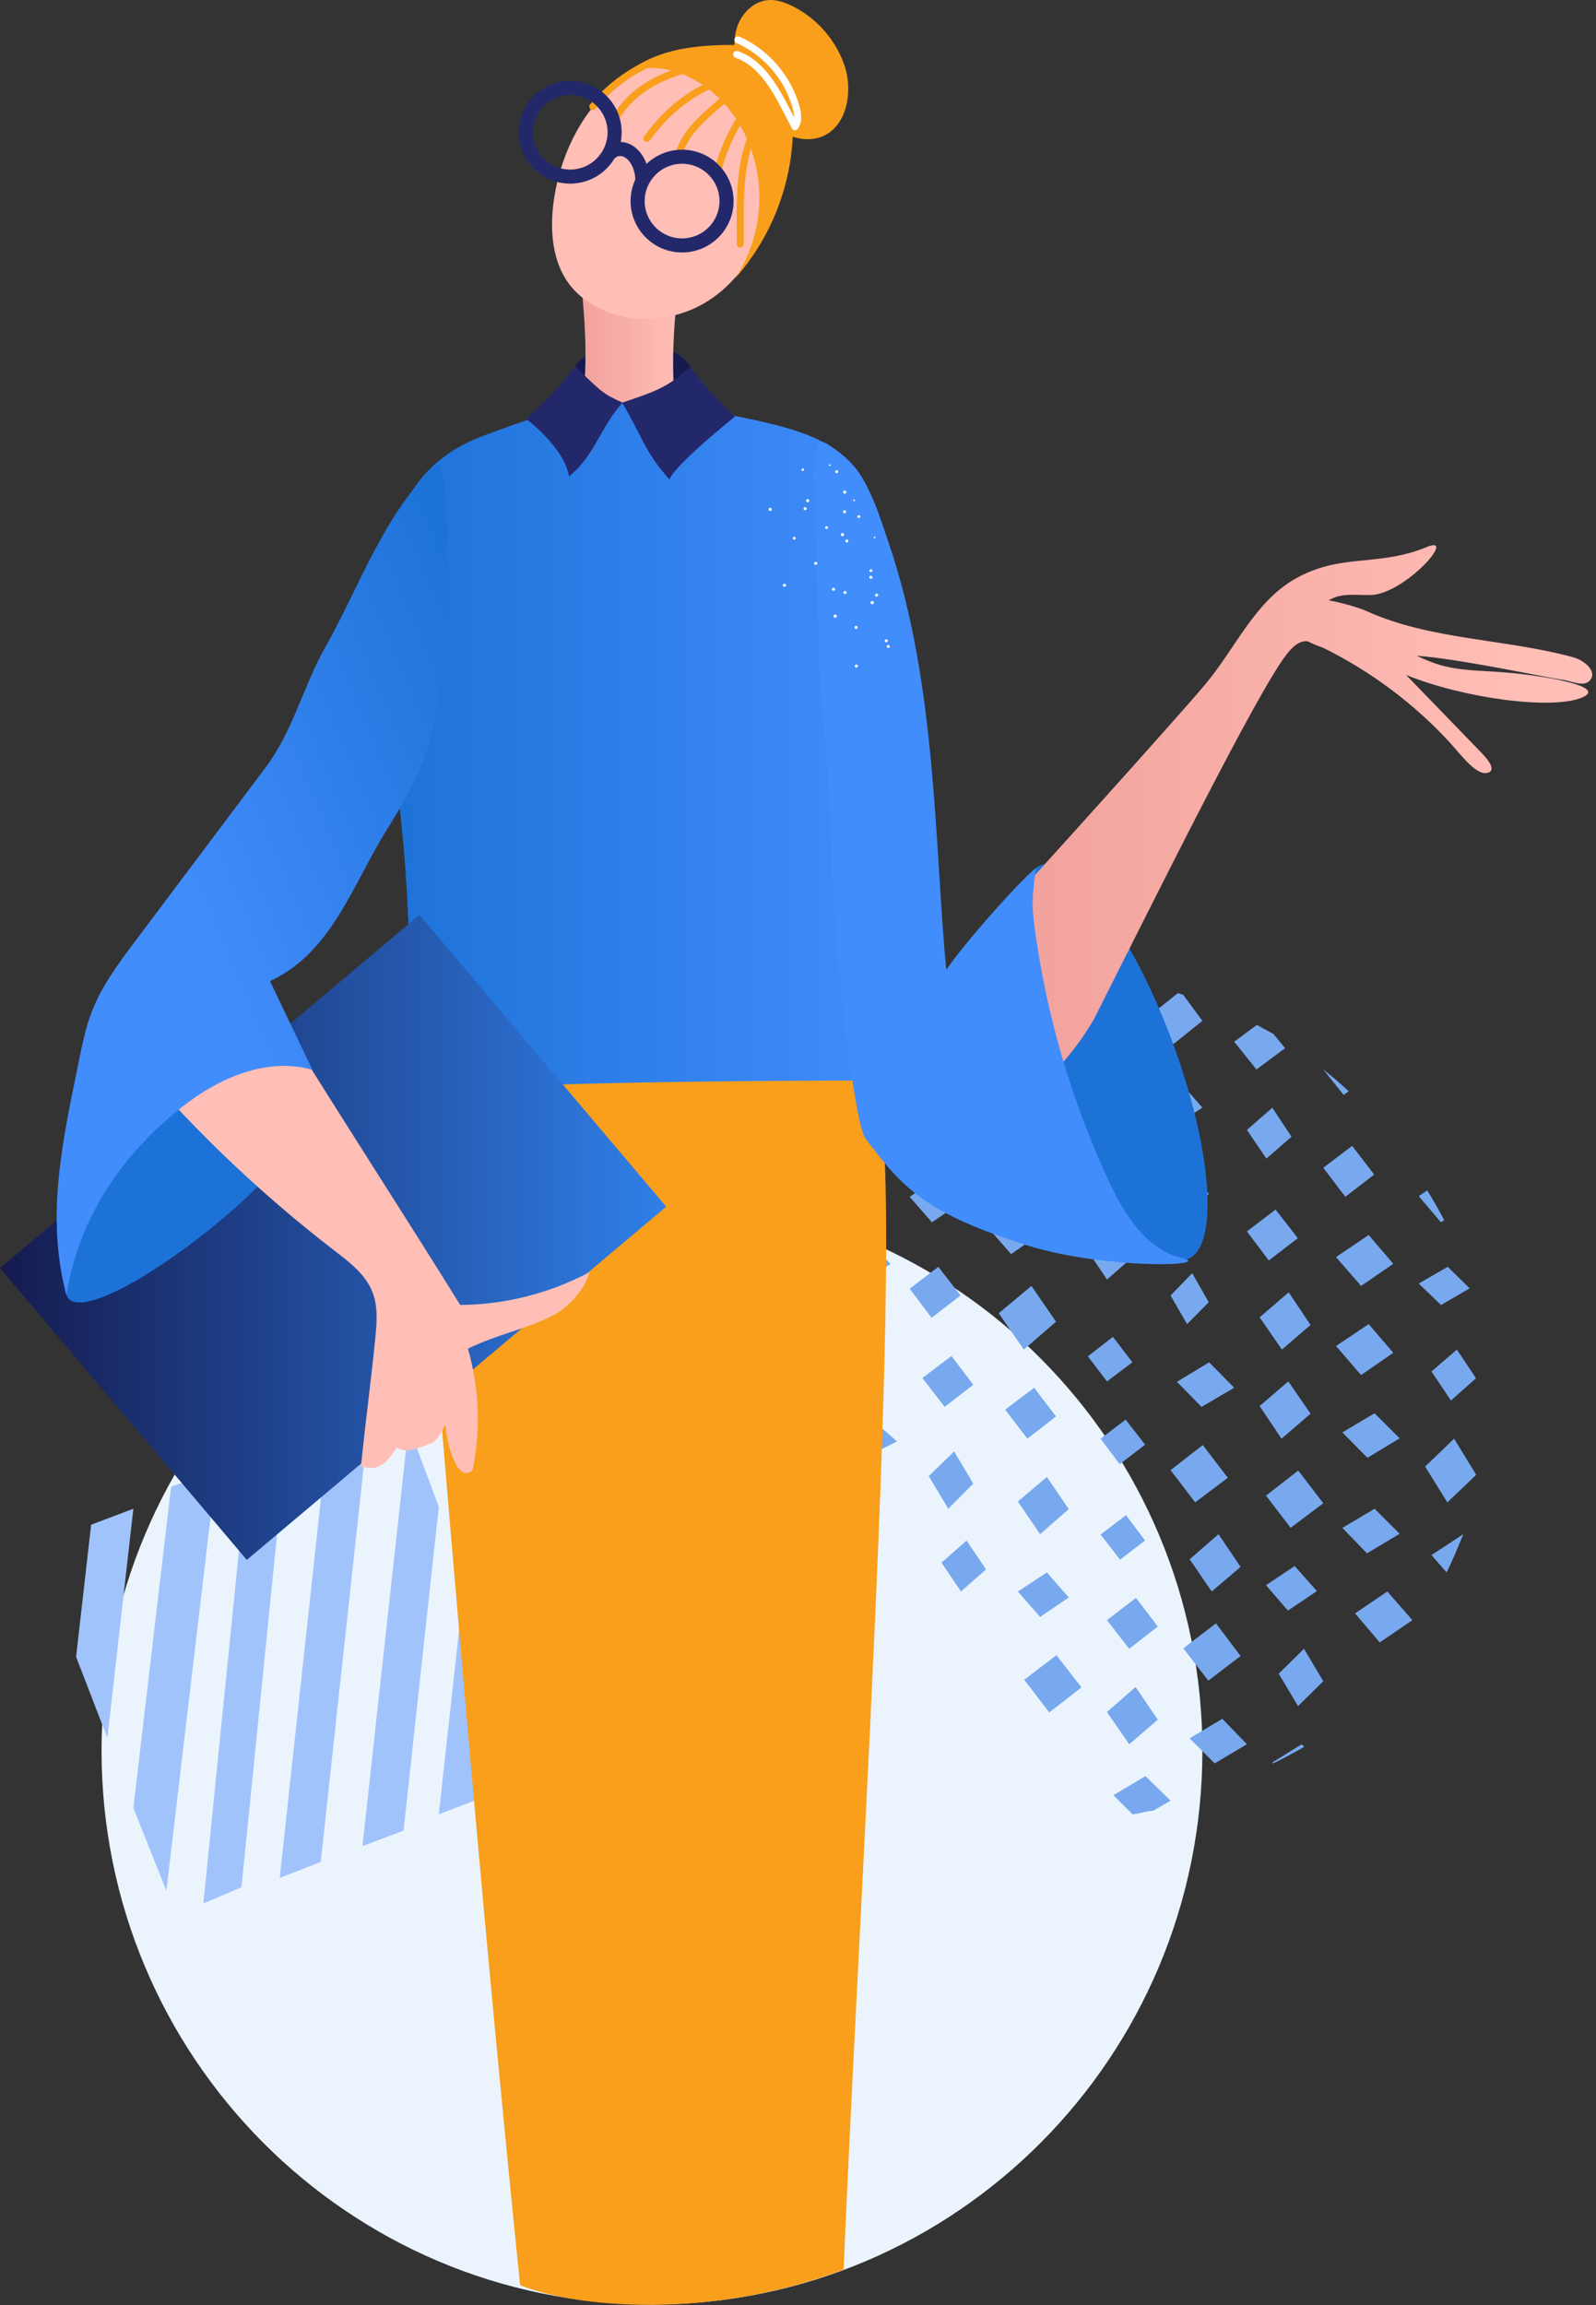 <svg width="302" height="436" viewBox="0 0 302 436" fill="none" xmlns="http://www.w3.org/2000/svg">
<rect x="0" y="0" width="302" height="436" fill="#333333" stroke="none"/>
<path d="M123.367 435.871C180.889 435.871 227.519 388.971 227.519 331.118C227.519 273.264 180.889 226.364 123.367 226.364C65.846 226.364 19.216 273.264 19.216 331.118C19.216 388.971 65.846 435.871 123.367 435.871Z" fill="#EBF4FD"/>
<path d="M240.763 333.342L240.918 333.526C242.924 332.546 244.854 331.505 246.784 330.403L246.32 329.913L240.763 333.342Z" fill="#78A9EF"/>
<path d="M273.727 297.404C274.911 295.051 275.898 292.615 276.885 290.179L270.865 294.127L273.727 297.404Z" fill="#78A9EF"/>
<path d="M262.512 301.016L267.253 306.434L261.072 310.648L256.416 305.155L262.512 301.016Z" fill="#78A9EF"/>
<path d="M246.746 311.852L250.396 317.985L245.617 322.689L241.967 316.557L246.746 311.852Z" fill="#78A9EF"/>
<path d="M231.291 325.097L235.947 329.904L229.851 333.526L225.11 328.785L231.291 325.097Z" fill="#78A9EF"/>
<path d="M218.281 342.448L221.498 340.578L216.757 335.934L210.662 339.546L214.302 343.158C214.641 343.093 214.895 343.093 215.233 343.029C216.249 342.771 217.265 342.577 218.281 342.448Z" fill="#78A9EF"/>
<path d="M269.661 277.386L273.875 284.159L279.293 278.985V278.891L275.154 272.118L269.661 277.386Z" fill="#78A9EF"/>
<path d="M258.664 293.791L254.008 288.985L260.103 285.363L264.844 290.104L258.664 293.791Z" fill="#78A9EF"/>
<path d="M243.698 304.628L239.559 299.821L244.977 296.2L249.192 300.941L243.698 304.628Z" fill="#78A9EF"/>
<path d="M228.647 317.873L223.906 311.777L230.086 307.036L234.743 313.216L228.647 317.873Z" fill="#78A9EF"/>
<path d="M213.672 329.913L209.458 323.818L214.876 319.077L219.09 325.257L213.672 329.913Z" fill="#78A9EF"/>
<path d="M275.672 255.261L279.293 260.68L274.552 264.894L270.865 259.4L275.672 255.261Z" fill="#78A9EF"/>
<path d="M260.103 267.302L264.844 272.043L258.749 275.73L254.008 270.924L260.103 267.302Z" fill="#78A9EF"/>
<path d="M245.655 278.139L250.396 284.319L244.215 288.975L239.559 282.88L245.655 278.139Z" fill="#78A9EF"/>
<path d="M230.571 290.179L234.743 296.359L229.282 301.016L225.11 294.92L230.571 290.179Z" fill="#78A9EF"/>
<path d="M214.951 302.22L219.09 307.638L213.672 311.852L209.458 306.434L214.951 302.22Z" fill="#78A9EF"/>
<path d="M199.9 313.056L204.641 319.152L198.546 323.893L193.805 317.713L199.9 313.056Z" fill="#78A9EF"/>
<path d="M272.671 246.833L268.457 242.769L273.95 239.609L278.089 243.672L272.671 246.833Z" fill="#78A9EF"/>
<path d="M257.545 260.078L252.804 254.584L258.984 250.445L263.64 255.864L257.545 260.078Z" fill="#78A9EF"/>
<path d="M242.494 272.118L238.355 265.938L243.773 261.282L247.987 267.377L242.494 272.118Z" fill="#78A9EF"/>
<path d="M226.154 284.159L221.498 278.063L227.594 273.322L232.335 279.503L226.154 284.159Z" fill="#78A9EF"/>
<path d="M211.941 294.996L208.253 290.255L213.06 286.567L216.682 291.374L211.941 294.996Z" fill="#78A9EF"/>
<path d="M196.815 305.832L192.601 301.025L198.094 297.404L202.233 302.145L196.815 305.832Z" fill="#78A9EF"/>
<path d="M272.661 231.18L273.273 230.774C272.279 228.88 271.209 226.986 270.062 225.16L268.457 226.242L272.661 231.18Z" fill="#78A9EF"/>
<path d="M258.984 233.588L263.64 239.039L257.545 243.221L252.804 237.77L258.984 233.588Z" fill="#78A9EF"/>
<path d="M243.849 244.425L247.987 250.605L242.569 255.261L238.355 249.166L243.849 244.425Z" fill="#78A9EF"/>
<path d="M228.798 257.669L233.539 262.476L227.358 266.098L222.702 261.357L228.798 257.669Z" fill="#78A9EF"/>
<path d="M212.994 268.506L216.682 273.247L211.875 276.935L208.253 272.128L212.994 268.506Z" fill="#78A9EF"/>
<path d="M198.094 279.343L202.233 285.438L196.815 290.179L192.601 283.999L198.094 279.343Z" fill="#78A9EF"/>
<path d="M182.893 291.383L186.58 296.834L181.839 301.016L178.152 295.565L182.893 291.383Z" fill="#78A9EF"/>
<path d="M254.568 226.364L250.396 220.87L255.857 216.731L260.029 222.15L254.568 226.364Z" fill="#78A9EF"/>
<path d="M241.366 228.772L245.58 234.19L240.086 238.404L235.947 232.911L241.366 228.772Z" fill="#78A9EF"/>
<path d="M225.594 240.813L228.722 246.306L224.627 250.445L221.498 245.027L225.594 240.813Z" fill="#78A9EF"/>
<path d="M209.467 261.282L205.846 256.541L210.587 252.853L214.274 257.66L209.467 261.282Z" fill="#78A9EF"/>
<path d="M194.407 272.118L190.192 266.625L195.686 262.486L199.825 267.904L194.407 272.118Z" fill="#78A9EF"/>
<path d="M179.431 285.363L175.744 279.183L180.55 274.526L184.172 280.622L179.431 285.363Z" fill="#78A9EF"/>
<path d="M255.212 206.391C253.656 204.974 252.026 203.558 250.396 202.283L254.249 207.099L255.212 206.391Z" fill="#78A9EF"/>
<path d="M239.635 219.14L235.947 213.721L240.754 209.507L244.376 215.001L239.635 219.14Z" fill="#78A9EF"/>
<path d="M225.101 220.344L228.723 225.837L223.982 229.976L220.294 224.558L225.101 220.344Z" fill="#78A9EF"/>
<path d="M209.467 242.017L205.846 236.598L210.587 232.384L214.274 237.803L209.467 242.017Z" fill="#78A9EF"/>
<path d="M193.73 255.261L188.989 248.394L195.169 243.221L199.825 249.994L193.73 255.261Z" fill="#78A9EF"/>
<path d="M178.754 266.098L174.54 260.647L180.034 256.466L184.173 261.917L178.754 266.098Z" fill="#78A9EF"/>
<path d="M165.067 268.506L169.724 272.626L163.628 275.73L158.887 271.667L165.067 268.506Z" fill="#78A9EF"/>
<path d="M237.753 202.283L243.172 198.249L240.989 195.583C239.936 195.007 238.882 194.431 237.829 193.854L233.539 197.024L237.753 202.283Z" fill="#78A9EF"/>
<path d="M222.025 213.119L217.886 208.378L223.305 204.691L227.519 209.498L222.025 213.119Z" fill="#78A9EF"/>
<path d="M207.125 226.364L203.438 220.946L208.244 216.731L211.866 222.225L207.125 226.364Z" fill="#78A9EF"/>
<path d="M191.322 237.2L186.581 231.782L192.761 227.568L197.417 232.986L191.322 237.2Z" fill="#78A9EF"/>
<path d="M176.271 249.241L172.132 243.748L177.55 239.609L181.764 245.027L176.271 249.241Z" fill="#78A9EF"/>
<path d="M161.135 260.078L156.479 255.271L162.575 251.649L167.316 256.39L161.135 260.078Z" fill="#78A9EF"/>
<path d="M222.058 197.466L227.519 193.081L223.878 188.147C223.499 188.069 223.195 187.912 222.892 187.834L217.886 191.828L222.058 197.466Z" fill="#78A9EF"/>
<path d="M207.652 208.303L203.438 202.809L208.856 198.67L213.07 204.089L207.652 208.303Z" fill="#78A9EF"/>
<path d="M193.278 210.711L197.417 216.129L191.999 220.344L187.785 214.85L193.278 210.711Z" fill="#78A9EF"/>
<path d="M177.55 222.752L181.764 227.493L176.346 231.18L172.132 226.373L177.55 222.752Z" fill="#78A9EF"/>
<path d="M163.252 233.588L168.52 239.082L161.653 243.221L156.479 237.803L163.252 233.588Z" fill="#78A9EF"/>
<path d="M148.041 244.425L151.663 250.605L146.922 255.261L143.234 249.166L148.041 244.425Z" fill="#78A9EF"/>
<path d="M205.244 191.446L210.662 187.48L208.254 184.576C206.824 184.434 205.319 184.293 203.889 184.222L201.029 186.276L205.244 191.446Z" fill="#78A9EF"/>
<path d="M189.591 203.487L185.376 198.068L190.87 193.854L195.009 199.273L189.591 203.487Z" fill="#78A9EF"/>
<path d="M175.142 216.731L170.928 209.864L176.421 204.691L180.56 211.464L175.142 216.731Z" fill="#78A9EF"/>
<path d="M159.931 226.364L155.275 221.557L161.37 217.936L166.111 222.677L159.931 226.364Z" fill="#78A9EF"/>
<path d="M144.965 238.404L140.826 232.986L146.244 228.772L150.459 234.266L144.965 238.404Z" fill="#78A9EF"/>
<path d="M192.601 184.222C191.374 184.351 190.216 184.609 188.989 184.996L190.147 187.834L192.601 184.222Z" fill="#78A9EF"/>
<path d="M175.067 198.671L170.928 192.575L176.346 187.834L180.56 194.014L175.067 198.671Z" fill="#78A9EF"/>
<path d="M159.931 209.507L155.275 204.089L161.37 199.875L166.111 205.368L159.931 209.507Z" fill="#78A9EF"/>
<path d="M145.04 221.548L140.826 216.129L146.32 211.915L150.459 217.333L145.04 221.548Z" fill="#78A9EF"/>
<path d="M136.01 229.417L131.061 223.956L129.736 224.79C128.587 226.535 127.438 228.279 126.377 230.099L129.559 233.588L136.01 229.417Z" fill="#78A9EF"/>
<path d="M97.86 327.505L96.276 337.138L102.296 335.605L97.86 327.505Z" fill="#A1C3FC"/>
<path d="M88.073 297.404L83.031 343.158L90.857 340.154L93.867 313.117L88.073 297.404Z" fill="#A1C3FC"/>
<path d="M77.325 269.71L68.582 349.178L76.362 346.241L83.031 285.001L77.325 269.71Z" fill="#A1C3FC"/>
<path d="M62.023 271.467L52.929 355.199L60.692 352.162L69.786 268.506L62.023 271.467Z" fill="#A1C3FC"/>
<path d="M46.925 276.283L38.48 360.015L45.689 356.978L54.133 273.322L46.925 276.283Z" fill="#A1C3FC"/>
<path d="M32.373 281.207L25.236 341.959L31.481 357.607L40.889 278.139L32.373 281.207Z" fill="#A1C3FC"/>
<path d="M17.243 288.384L14.399 313.38L20.317 328.709L25.236 285.363L17.243 288.384Z" fill="#A1C3FC"/>
<path d="M128.785 89.837L138.989 91.509L148.05 88.432L137.03 86.693L128.785 89.837Z" fill="#428DFC"/>
<path d="M100.737 418.467H101.626C101.334 420.058 101.037 421.65 100.737 423.241V418.467Z" fill="white"/>
<path d="M108.724 69.39C110.214 67.264 113.319 65.342 119.629 65.342C125.939 65.342 128.701 66.486 130.632 69.288C132.209 71.581 125.702 75.538 119.391 75.538C113.08 75.538 107.128 71.67 108.724 69.39Z" fill="#151A4F"/>
<path d="M109.442 80.726L128.58 81.865C126.59 71.457 127.359 62.183 128.675 51.002L109.633 49.956C110.547 59.513 111.787 69.649 109.442 80.726Z" fill="url(#paint0_linear)"/>
<path d="M162.571 89.463C158.355 83.386 150.861 81.26 143.635 79.631C135.315 77.758 126.373 76.243 117.765 76.178C108.227 76.104 99.185 79.542 91.196 82.529C82.025 85.96 75.687 93.074 74.555 102.778C73.424 112.482 73.565 137.247 74.888 146.929C78.887 176.184 76.963 197.235 78.215 226.597C98.895 225.088 165.188 224.57 165.349 223.701C172.284 186.217 167.973 143.428 166.7 105.333C166.516 99.804 165.729 94.011 162.571 89.463Z" fill="url(#paint1_linear)"/>
<path d="M164.721 204.381C172.599 206.773 162.614 356.713 159.643 429.262C134.204 438.881 108.919 436.473 98.415 432.219C90.681 356.613 84.475 280.488 78.287 206.393C107.201 204.242 164.721 204.381 164.721 204.381Z" fill="#F99F1B"/>
<path d="M0 239.844L46.7 295.038L126.062 228.235L79.365 173.043L0 239.844Z" fill="url(#paint2_linear)"/>
<path d="M221.762 196.841C214.097 176.267 202.999 161.4 196.974 163.632C190.948 165.865 192.275 184.355 199.94 204.927C207.604 225.5 218.702 240.369 224.728 238.136C230.754 235.903 229.426 217.415 221.762 196.841Z" fill="#1D72D8"/>
<path d="M41.673 230.878C54.978 219.811 63.187 207.757 60.008 203.956C56.829 200.155 41.128 199.878 27.823 210.946C14.519 222.014 10.647 239.322 12.607 244.961C14.229 249.639 28.37 241.945 41.673 230.878Z" fill="#1D72D8"/>
<path d="M145.546 33.153C145.778 35.519 145.599 37.919 145.123 40.251C143.689 47.309 139.365 53.856 133.103 57.44C126.838 61.022 118.68 61.36 112.411 57.786C110.945 56.95 109.585 55.914 108.46 54.657C104.258 49.968 103.896 42.965 104.97 36.767C106.802 26.194 113.132 15.53 123.394 12.319C125.806 11.565 128.448 11.258 130.844 12.055C132.954 12.757 134.699 14.246 136.276 15.81C141.031 20.519 144.893 26.498 145.546 33.153Z" fill="#FFBEB6"/>
<path d="M139.958 14.023C141.463 18.765 144.316 23.422 148.873 25.448C150.823 26.314 153.08 26.643 155.109 25.982C160.177 24.331 161.511 17.49 159.818 12.448C158.169 7.529 154.462 3.331 149.78 1.074C148.396 0.408 146.882 -0.103 145.351 0.018C142.468 0.242 140.13 2.736 139.352 5.514C138.574 8.292 139.086 11.274 139.958 14.023Z" fill="#F99F1B"/>
<path d="M112.179 20.823C112.371 20.823 112.559 20.74 112.691 20.583C115.983 16.618 120.21 13.602 124.917 11.861C128.98 10.358 133.404 9.824 137.704 10.309C138.069 10.354 138.399 10.088 138.441 9.725C138.483 9.36 138.221 9.031 137.855 8.991C133.345 8.481 128.711 9.044 124.455 10.617C119.53 12.439 115.108 15.59 111.668 19.736C111.433 20.02 111.473 20.438 111.754 20.672C111.877 20.773 112.027 20.823 112.179 20.823Z" fill="#F99F1B"/>
<path d="M116.977 22.262C117.196 22.262 117.412 22.152 117.539 21.952C119.256 19.241 122.025 16.96 125.551 15.352C128.978 13.79 132.692 13.022 135.873 12.477C136.705 12.336 137.21 12.392 137.408 12.649C137.635 12.937 138.055 12.99 138.341 12.764C138.633 12.539 138.685 12.122 138.459 11.83C137.672 10.821 136.2 11.072 135.65 11.167C132.382 11.725 128.563 12.515 124.995 14.143C121.235 15.857 118.266 18.312 116.413 21.24C116.216 21.55 116.31 21.96 116.62 22.156C116.732 22.23 116.853 22.262 116.977 22.262Z" fill="#F99F1B"/>
<path d="M122.415 26.848C122.62 26.848 122.824 26.753 122.954 26.572C125.812 22.625 130.738 17.507 137.979 15.543C138.335 15.448 138.542 15.082 138.447 14.728C138.352 14.376 137.987 14.164 137.63 14.261C131.601 15.895 126.152 19.884 121.875 25.796C121.659 26.094 121.728 26.507 122.024 26.723C122.142 26.809 122.279 26.848 122.415 26.848Z" fill="#F99F1B"/>
<path d="M128.485 29.731C128.774 29.731 129.038 29.543 129.124 29.253C130.202 25.564 133.465 22.747 136.087 20.482C137.138 19.573 138.333 18.543 139.697 18.126C140.051 18.019 140.245 17.646 140.138 17.297C140.032 16.947 139.66 16.749 139.307 16.858C137.672 17.358 136.369 18.485 135.218 19.482C132.463 21.861 129.034 24.82 127.848 28.885C127.746 29.236 127.947 29.605 128.302 29.707C128.361 29.724 128.423 29.731 128.485 29.731Z" fill="#F99F1B"/>
<path d="M136.373 32.97C137.355 28.658 139.274 24.506 141.919 20.957L140.85 20.164C138.096 23.86 136.098 28.186 135.075 32.675L136.373 32.97Z" fill="#F99F1B"/>
<path d="M140.06 46.817C140.428 46.817 140.725 46.519 140.725 46.154V42.454C140.725 36.497 140.725 29.761 143.69 24.165C143.981 24.112 144.254 23.872 144.295 23.588C144.344 23.271 144.09 22.918 143.785 22.814C143.351 22.668 142.908 22.823 142.706 23.188C139.393 29.148 139.393 36.216 139.393 42.453V46.153C139.394 46.519 139.693 46.817 140.06 46.817Z" fill="#F99F1B"/>
<path d="M107.89 34.732C113.262 34.732 117.633 30.373 117.633 25.013C117.633 19.654 113.262 15.296 107.89 15.296C102.518 15.296 98.147 19.654 98.147 25.013C98.147 30.373 102.518 34.732 107.89 34.732ZM107.89 17.952C111.795 17.952 114.968 21.12 114.968 25.013C114.968 28.906 111.792 32.075 107.89 32.075C103.987 32.075 100.812 28.908 100.812 25.013C100.812 21.118 103.985 17.952 107.89 17.952Z" fill="#23286B"/>
<path d="M129.064 47.752C134.437 47.752 138.809 43.393 138.809 38.033C138.809 32.674 134.438 28.315 129.064 28.315C123.692 28.315 119.321 32.674 119.321 38.033C119.321 43.392 123.692 47.752 129.064 47.752ZM129.064 30.971C132.969 30.971 136.144 34.138 136.144 38.033C136.144 41.928 132.966 45.095 129.064 45.095C125.161 45.095 121.986 41.928 121.986 38.033C121.986 34.138 125.161 30.971 129.064 30.971Z" fill="#23286B"/>
<path d="M122.892 34.3C122.914 33.016 122.661 31.723 122.163 30.565C121.453 28.909 120.305 27.699 118.935 27.156C117.189 26.459 115.212 26.994 114.124 28.45L116.259 30.037C116.67 29.488 117.424 29.412 117.95 29.623C118.646 29.898 119.29 30.623 119.713 31.612C120.066 32.431 120.242 33.345 120.228 34.258L122.892 34.3Z" fill="#23286B"/>
<path d="M146.32 9.101C145.55 8.673 144.631 8.632 143.747 8.604C135.086 8.311 125.613 8.272 118.827 13.648C125.486 11.158 133.137 14.826 137.669 20.295C145.184 29.365 145.675 42.974 139.052 52.712C148.729 41.863 152.501 26.402 148.421 12.461C148.041 11.16 147.507 9.76 146.32 9.101Z" fill="#F99F1B"/>
<path d="M150.431 24.639C150.647 24.639 150.851 24.534 150.975 24.357C151.692 23.335 151.791 21.938 151.272 20.081C149.656 14.301 145.415 9.385 139.923 6.93C139.59 6.78 139.194 6.929 139.044 7.263C138.894 7.597 139.044 7.99 139.378 8.141C144.512 10.438 148.479 15.034 149.989 20.438C150.181 21.117 150.273 21.708 150.269 22.209L149.445 20.609C147.059 15.976 144.338 11.315 139.617 9.668C139.269 9.544 138.891 9.73 138.769 10.076C138.646 10.421 138.831 10.801 139.178 10.922C143.433 12.41 145.999 16.823 148.26 21.216L149.836 24.278C149.942 24.485 150.15 24.621 150.383 24.637C150.399 24.639 150.414 24.639 150.431 24.639Z" fill="white"/>
<path d="M108.774 69.236C113.999 74.315 114.105 74.46 117.819 76.168C113.688 80.586 112.459 86.382 107.669 90.079C106.76 84.609 99.539 79.209 99.539 79.209C99.539 79.209 106.014 73.604 108.774 69.236Z" fill="#23286B"/>
<path d="M139.093 78.762C139.093 78.762 127.701 87.893 126.676 90.687C121.843 85.296 121.47 82.358 117.723 76.166C124.007 74.025 126.283 73.339 130.671 69.328C134.291 74.647 139.093 78.762 139.093 78.762Z" fill="#23286B"/>
<path d="M180.389 189.419C180.895 178.219 188.005 174.112 195.564 165.814C201.623 159.162 224.449 133.819 228.284 129.175C233.787 122.507 237.448 113.89 244.942 109.561C253.672 104.515 260.653 107.32 269.983 103.46C275.886 101.018 265.808 112.342 259.422 112.541C257.201 112.61 254.908 112.228 252.794 112.911C252.304 113.07 251.843 113.29 251.401 113.541C253.974 114.025 256.991 114.859 258.73 115.645C270.729 121.064 284.993 120.837 297.695 124.319C299.747 124.88 302.227 126.907 300.93 128.589C299.717 130.161 297.289 128.68 295.306 128.524C294.156 128.434 275.819 124.542 268.082 124.031C269.489 124.69 270.913 125.311 272.403 125.752C275.894 126.787 279.588 126.826 283.223 127.066C286.193 127.263 289.155 127.6 292.094 128.072C295.037 128.546 303.592 130.121 299.382 131.92C293.67 134.361 276.782 132.03 266.059 127.652C270.827 132.575 275.597 137.5 280.365 142.424C281.331 143.419 283.043 145.419 281.807 146.05C279.591 147.182 276.408 142.677 274.222 140.313C267.441 132.978 259.29 126.92 250.323 122.496C249.371 122.175 248.423 121.782 247.474 121.31C247.418 121.302 247.365 121.289 247.309 121.285C245.73 121.173 244.46 122.502 243.478 123.741C237.952 130.719 218.422 170.143 207.013 192.739C193.035 216.639 171.493 214.9 166.41 215.975C164.248 209.568 180.083 196.174 180.389 189.419Z" fill="url(#paint3_linear)"/>
<path d="M55.386 196.544C67.647 216.226 74.823 227.137 87.086 246.819C95.57 246.759 104.032 244.616 111.515 240.629C110.782 243.847 107.404 247.441 104.44 248.908C99.114 251.546 93.875 252.452 88.547 255.09C90.679 262.523 90.987 270.467 89.438 278.04C86.557 280.817 84.454 272.914 84.297 269.443C83.516 270.942 82.934 271.971 81.963 272.8C79.115 273.985 76.848 274.967 75.072 273.782C72.776 277.547 70.948 278.172 68.314 277.297C69.148 268.978 70.158 261.621 70.992 253.302C71.293 250.304 71.577 247.171 70.474 244.366C69.164 241.035 66.139 238.737 63.298 236.554C48.792 225.402 35.525 212.647 23.816 198.601C32.935 195.003 43.135 194.19 52.711 196.299C53.123 198.512 54.195 194.633 55.386 196.544Z" fill="#FFBEB6"/>
<path d="M82.596 87.766C72.711 97.069 68.224 110.539 61.576 122.364C57.228 130.096 55.535 138.127 50.207 145.224C42.025 156.118 33.845 167.011 25.663 177.905C22.49 182.131 19.276 186.427 17.373 191.352C16.216 194.346 15.57 197.508 14.93 200.653C11.843 215.781 8.601 230.06 12.57 244.984C14.836 230.514 22.904 218.495 34.412 209.398C41.389 203.88 50.567 199.873 59.12 202.349C56.444 196.757 53.769 191.165 51.093 185.572C62.943 180.04 66.63 167.314 73.603 156.272C81.88 143.166 82.247 136.765 83.655 128.339C85.648 116.39 84.942 85.558 82.596 87.766Z" fill="url(#paint4_linear)"/>
<path d="M168.152 102.673C177.282 129.266 176.814 160.072 179.057 183.442C182.795 177.962 193.241 166.314 196.011 164.2C195.358 169.564 195.149 170.654 195.766 175.308C197.961 191.872 202.693 208.098 209.75 223.253C212.682 229.552 216.78 236.285 223.55 237.905C230.32 239.524 209.024 240.162 194.329 235.533C174.976 229.437 170.736 224.603 163.748 215.309C161.907 212.86 157.911 184.005 157.091 154.893C156.759 143.054 155.016 131.67 154.873 120.37C154.541 93.813 152.527 81.36 156.476 83.954C158.287 85.144 159.409 85.906 161.522 88.322C164.914 92.206 166.48 97.801 168.152 102.673Z" fill="#428DFC"/>
<path d="M165.408 101.801C165.316 101.747 165.296 101.675 165.347 101.583C165.4 101.49 165.473 101.47 165.565 101.521C165.657 101.572 165.677 101.647 165.627 101.739C165.576 101.833 165.482 101.78 165.408 101.801ZM157.045 88.12C156.971 88.14 156.879 88.09 156.858 88.016C156.838 87.942 156.889 87.85 156.963 87.83C157.037 87.81 157.129 87.861 157.149 87.934C157.266 88.059 157.138 88.171 157.045 88.12ZM161.719 94.745C161.646 94.765 161.573 94.784 161.48 94.733C161.459 94.659 161.439 94.587 161.492 94.494C161.565 94.474 161.638 94.455 161.731 94.506C161.844 94.633 161.792 94.725 161.719 94.745ZM148.606 110.92C148.48 111.033 148.314 111.002 148.2 110.875C148.088 110.749 148.118 110.583 148.246 110.47C148.371 110.357 148.538 110.388 148.651 110.515C148.839 110.619 148.752 110.879 148.606 110.92ZM154.53 106.772C154.404 106.884 154.238 106.853 154.124 106.726C154.012 106.6 154.042 106.435 154.17 106.321C154.297 106.207 154.462 106.239 154.575 106.366C154.688 106.492 154.654 106.658 154.53 106.772ZM160.431 102.551C160.305 102.663 160.139 102.632 160.025 102.505C159.913 102.379 159.944 102.214 160.071 102.1C160.197 101.988 160.363 102.018 160.477 102.145C160.589 102.272 160.556 102.437 160.431 102.551ZM161.842 118.94C161.73 118.814 161.688 118.67 161.721 118.504C161.846 118.392 161.992 118.35 162.158 118.383C162.271 118.509 162.312 118.654 162.259 118.748C162.176 119.004 162.03 119.047 161.842 118.94ZM165.731 112.846C165.619 112.72 165.577 112.576 165.609 112.41C165.735 112.297 165.881 112.256 166.047 112.288C166.16 112.414 166.201 112.558 166.147 112.653C166.043 112.838 165.823 112.899 165.731 112.846ZM145.815 96.637C145.669 96.676 145.483 96.572 145.443 96.427C145.403 96.281 145.509 96.096 145.653 96.055C145.799 96.017 145.985 96.121 146.025 96.265C146.067 96.411 145.96 96.596 145.815 96.637ZM152.903 94.99C152.757 95.029 152.571 94.924 152.531 94.78C152.49 94.634 152.596 94.448 152.741 94.408C152.887 94.369 153.073 94.474 153.113 94.618C153.155 94.763 153.049 94.95 152.903 94.99ZM159.92 93.361C159.774 93.4 159.587 93.296 159.547 93.151C159.507 93.006 159.613 92.82 159.757 92.78C159.903 92.741 160.09 92.845 160.13 92.99C160.19 93.208 160.064 93.321 159.92 93.361ZM167.946 122.507C167.853 122.453 167.718 122.255 167.845 122.142C167.899 122.05 168.097 121.915 168.211 122.042C168.303 122.095 168.439 122.293 168.311 122.407C168.277 122.571 168.132 122.611 167.946 122.507ZM150.383 102.039C150.237 102.077 150.071 102.047 150.029 101.899C149.989 101.754 150.041 101.66 150.169 101.548C150.314 101.509 150.482 101.54 150.522 101.687C150.561 101.831 150.529 101.997 150.383 102.039ZM156.506 100.03C156.36 100.069 156.194 100.038 156.153 99.891C156.111 99.744 156.165 99.652 156.292 99.54C156.438 99.501 156.604 99.532 156.646 99.679C156.684 99.824 156.652 99.99 156.506 100.03ZM162.61 97.95C162.464 97.989 162.298 97.958 162.256 97.811C162.216 97.665 162.268 97.572 162.395 97.459C162.541 97.421 162.707 97.451 162.749 97.598C162.808 97.815 162.754 97.91 162.61 97.95ZM160.074 112.295C159.948 112.407 159.782 112.376 159.668 112.249C159.555 112.124 159.586 111.958 159.713 111.844C159.839 111.732 160.005 111.763 160.119 111.89C160.232 112.015 160.221 112.253 160.074 112.295ZM164.966 108.118C164.841 108.23 164.674 108.199 164.582 108.146C164.47 108.02 164.5 107.855 164.628 107.741C164.754 107.629 164.92 107.659 165.033 107.786C165.124 107.838 165.091 108.004 164.966 108.118ZM151.888 89.076C151.722 89.045 151.629 88.991 151.66 88.825C151.691 88.659 151.818 88.547 151.912 88.597C152.078 88.628 152.192 88.755 152.16 88.921C152.158 88.922 152.034 89.036 151.888 89.076ZM158.294 89.5C158.128 89.469 158.014 89.342 158.046 89.177C158.077 89.011 158.204 88.898 158.37 88.929C158.536 88.96 158.65 89.087 158.598 89.18C158.584 89.418 158.461 89.531 158.294 89.5C158.366 89.479 158.294 89.5 158.294 89.5ZM162.215 126.208C162.089 126.32 161.923 126.289 161.809 126.162C161.695 126.035 161.727 125.871 161.854 125.757C161.98 125.645 162.146 125.676 162.26 125.803C162.371 125.928 162.339 126.094 162.215 126.208ZM167.88 121.425C167.754 121.538 167.588 121.507 167.474 121.38C167.362 121.254 167.393 121.088 167.52 120.975C167.646 120.862 167.812 120.893 167.926 121.02C168.019 121.074 168.007 121.313 167.88 121.425ZM152.298 96.49C152.132 96.459 152.018 96.332 152.05 96.166C152.081 96.001 152.208 95.888 152.374 95.919C152.54 95.95 152.654 96.077 152.622 96.243C152.663 96.388 152.464 96.522 152.298 96.49ZM159.775 97.086C159.609 97.055 159.495 96.928 159.527 96.763C159.558 96.597 159.685 96.485 159.851 96.515C160.017 96.546 160.131 96.673 160.099 96.839C160.048 96.934 159.942 97.12 159.775 97.086ZM157.798 111.747C157.652 111.785 157.466 111.681 157.426 111.537C157.386 111.391 157.492 111.205 157.636 111.165C157.782 111.126 157.969 111.23 158.009 111.375C158.05 111.521 157.946 111.706 157.798 111.747ZM164.871 109.478C164.725 109.516 164.539 109.412 164.499 109.268C164.459 109.122 164.565 108.936 164.709 108.896C164.855 108.857 165.041 108.962 165.082 109.106C165.123 109.25 165.091 109.416 164.871 109.478ZM158.114 116.835C157.969 116.874 157.782 116.77 157.742 116.625C157.702 116.48 157.808 116.294 157.952 116.254C158.098 116.215 158.266 116.246 158.325 116.464C158.365 116.609 158.259 116.795 158.114 116.835ZM165.106 114.274C164.96 114.312 164.774 114.208 164.733 114.064C164.693 113.918 164.725 113.752 164.944 113.692C165.09 113.653 165.276 113.757 165.39 113.882C165.357 114.048 165.25 114.235 165.106 114.274ZM159.409 101.422C159.243 101.391 159.129 101.264 159.089 101.117C159.12 100.952 159.247 100.839 159.395 100.798C159.561 100.829 159.674 100.956 159.715 101.103C159.755 101.248 159.554 101.382 159.409 101.422Z" fill="white"/>
<defs>
<linearGradient id="paint0_linear" x1="128.72" y1="65.91" x2="109.487" y2="65.91" gradientUnits="userSpaceOnUse">
<stop stop-color="#FFBEB6"/>
<stop offset="1" stop-color="#F2A19C"/>
</linearGradient>
<linearGradient id="paint1_linear" x1="169.194" y1="151.387" x2="73.793" y2="151.387" gradientUnits="userSpaceOnUse">
<stop stop-color="#428DFC"/>
<stop offset="1" stop-color="#1D72D8"/>
</linearGradient>
<linearGradient id="paint2_linear" x1="126.061" y1="234.041" x2="0" y2="234.041" gradientUnits="userSpaceOnUse">
<stop stop-color="#2F80E9"/>
<stop offset="1" stop-color="#151A4F"/>
</linearGradient>
<linearGradient id="paint3_linear" x1="288.643" y1="159.544" x2="191.058" y2="159.544" gradientUnits="userSpaceOnUse">
<stop stop-color="#FFBEB6"/>
<stop offset="1" stop-color="#F2A19C"/>
</linearGradient>
<linearGradient id="paint4_linear" x1="34.486" y1="171.883" x2="102.649" y2="143.036" gradientUnits="userSpaceOnUse">
<stop stop-color="#428DFC"/>
<stop offset="1" stop-color="#1D72D8"/>
</linearGradient>
</defs>
</svg>
